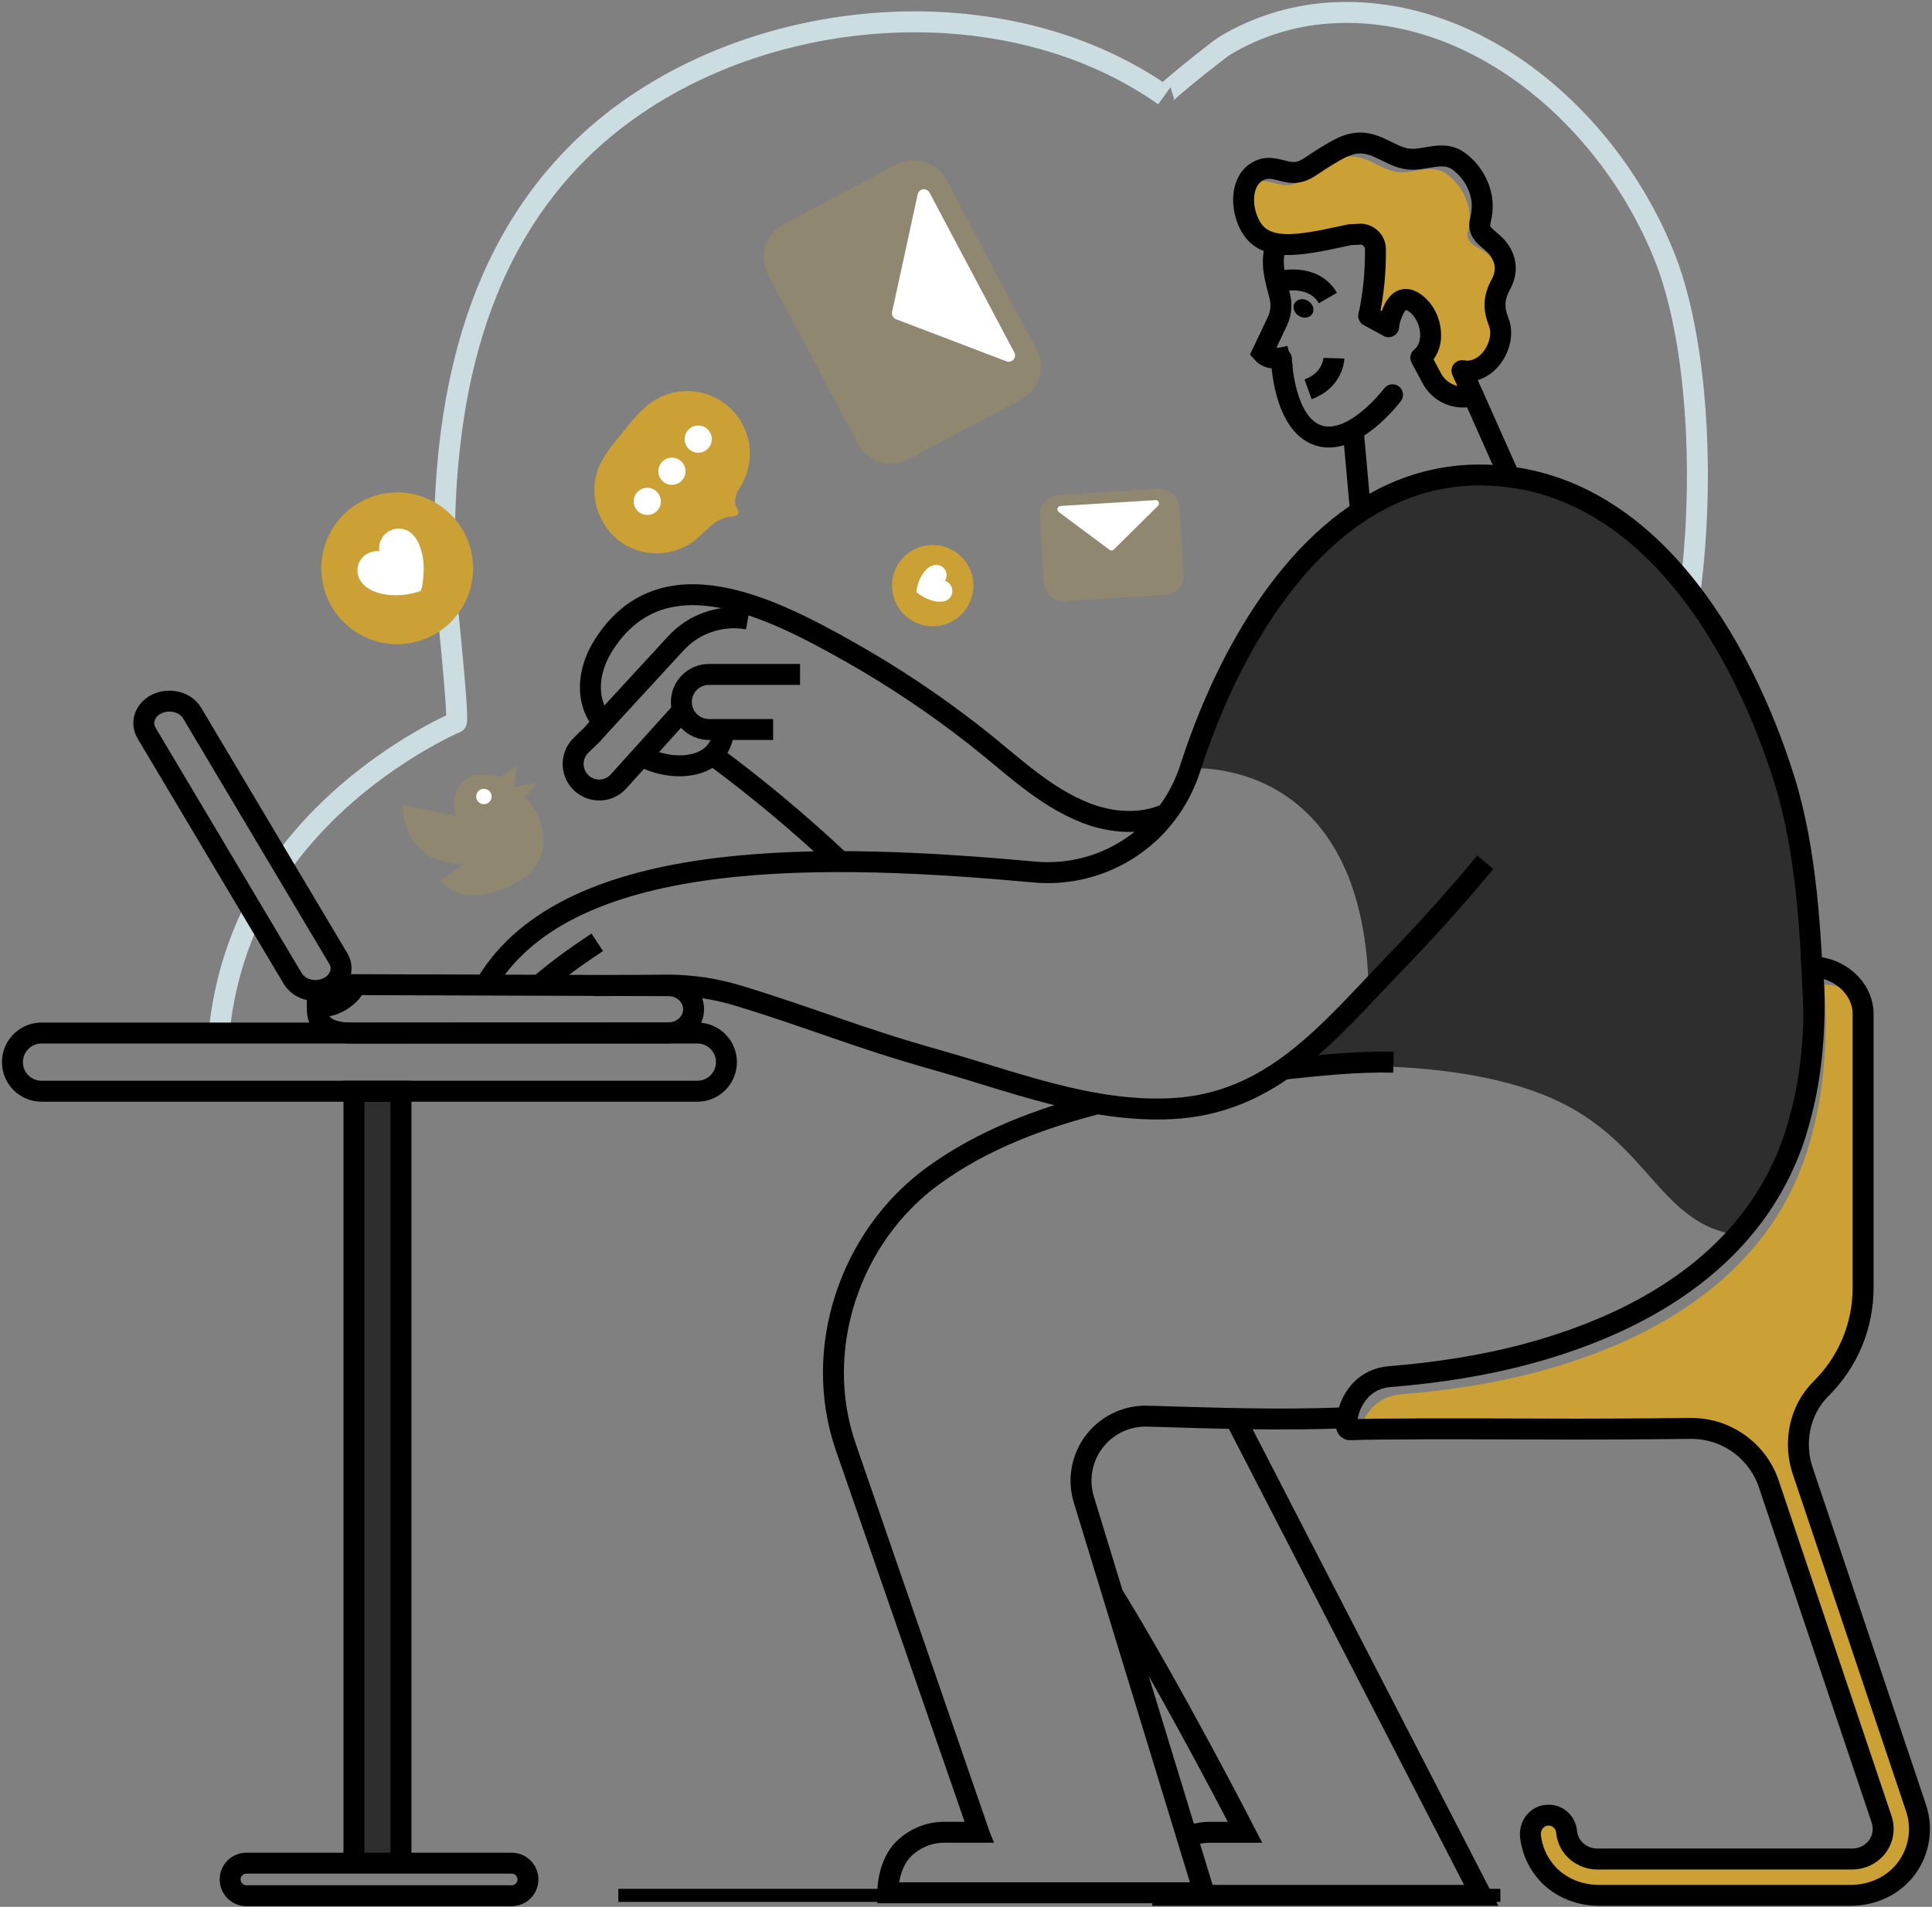 <svg width="466" height="460" viewBox="0 0 466 460" fill="none" xmlns="http://www.w3.org/2000/svg">
<rect x="0" y="0" width="466" height="460" fill="#808080" stroke="none"/>
<path d="M68.015 208.413C84.834 184.903 110.041 174.247 110.041 174.247C110.864 173.905 107.358 141.696 107.286 139.412C106.223 101.786 112.463 62.637 140.746 35.468C176.103 1.527 240.254 -5.505 280.813 23.09C280.302 22.712 294.157 11.79 295.328 11.09C302.898 6.521 311.44 3.805 320.258 3.163C355.748 0.607 388.293 28.492 401.607 62.223C414.921 95.955 411.864 172.811 387.44 194.977" stroke="#CCDDE2" stroke-width="5.05" stroke-miterlimit="10"/>
<path d="M52.851 249.197C53.725 239.938 56.106 230.883 59.899 222.391C60.26 221.583 60.638 220.793 61.033 220.019" stroke="#CCDDE2" stroke-width="5.05" stroke-miterlimit="10"/>
<path d="M96.712 347.037C92.623 343.322 88.836 339.54 85.366 335.737" stroke="#CCDDE2" stroke-width="5.05" stroke-miterlimit="10"/>
<path d="M437.418 236.538C437.449 239.093 437.418 241.7 437.296 244.311C436.57 260.466 433.11 277.163 424.462 290.768C422.888 293.279 421.132 295.67 419.209 297.924C400.81 295.496 398.065 276.729 376.789 266.119C351.301 253.378 309.566 257.942 309.566 257.942L330.127 238.976C329.028 181.857 287.094 185.363 287.094 185.363L284.963 190.581C286.582 185.855 288.219 181.448 289.875 177.36L289.967 177.145C309.388 128.909 329.509 122.93 345.163 115.964C348.903 115.075 352.732 114.619 356.576 114.604C396.598 114.389 420.088 155.148 430.36 187.959C432.916 196.137 436.846 213.626 437.372 233.292C437.383 234.345 437.418 235.444 437.418 236.538Z" fill="#2E2E2E"/>
<path d="M459.906 450.619C456.799 454.897 451.672 457.228 446.388 457.228H385.671C383.338 457.261 381.024 456.806 378.877 455.891C376.73 454.976 374.799 453.623 373.206 451.918C372.991 451.699 372.789 451.467 372.603 451.222C370.7 448.865 369.511 446.014 369.174 443.004C368.867 440.239 370.922 437.781 373.702 437.893C374.755 437.934 375.759 438.356 376.525 439.079C377.292 439.802 377.771 440.779 377.872 441.829C377.872 442.049 377.918 442.263 377.949 442.478C378.174 443.725 378.722 444.892 379.538 445.861C380.261 446.715 381.167 447.393 382.19 447.845C383.212 448.298 384.324 448.512 385.441 448.473H446.648C447.744 448.491 448.831 448.273 449.834 447.831C450.837 447.39 451.733 446.737 452.459 445.917C453.279 444.969 453.838 443.824 454.082 442.595C454.325 441.366 454.245 440.094 453.85 438.905L426.512 357.618C426.289 356.995 426.024 356.386 425.72 355.799C424.115 352.409 421.571 349.55 418.391 347.563C415.21 345.575 411.526 344.542 407.776 344.586C396.266 344.724 381.654 344.754 380.28 344.754C349.651 344.642 335.713 344.642 328.047 344.846C328.573 342.962 329.524 341.224 330.827 339.766C330.827 339.766 330.858 339.735 330.858 339.72C332.728 337.727 335.287 336.523 338.013 336.352C349.369 335.422 360.613 333.725 371.535 330.761C390.808 325.538 409.191 316.578 421.963 302.171C428.18 295.197 432.879 287.006 435.762 278.12C438 271.063 439.41 263.77 439.964 256.388C440.161 254.058 440.284 251.71 440.332 249.346V249.238C440.332 248.697 440.362 248.14 440.362 247.598C440.432 244.23 440.278 240.861 439.902 237.514C443.24 237.54 446.436 238.863 448.815 241.204C449.024 241.755 449.178 242.325 449.275 242.906C449.368 243.456 449.414 244.014 449.413 244.572V310.68C449.419 315.196 448.528 319.667 446.792 323.835C445.055 328.004 442.509 331.785 439.299 334.962C433.984 340.226 432.471 348.214 434.991 355.242L462.16 436.084C462.981 438.509 463.204 441.097 462.812 443.627C462.42 446.158 461.423 448.556 459.906 450.619Z" fill="#CBA135"/>
<path d="M85.371 448.579V263.246H96.712V448.655L85.371 448.579Z" fill="#2E2E2E"/>
<path d="M309.572 257.916C317.693 257.052 327.086 256.03 336.107 256.235" stroke="black" stroke-width="5.05" stroke-miterlimit="10"/>
<path d="M265.332 266.103C250.951 269.731 236.957 274.97 225.018 283.679C204.984 298.275 195.826 325.506 204.013 349.097C204.013 349.128 236.211 442.006 236.211 442.006H227.737C225.911 442.006 224.103 442.367 222.417 443.068C220.731 443.77 219.201 444.799 217.914 446.095C215.395 448.599 214.153 452.775 214.153 456.608H290.421L261.438 361.803C260.715 359.466 260.553 356.991 260.964 354.58C261.375 352.169 262.347 349.888 263.803 347.922C265.259 345.957 267.158 344.361 269.345 343.266C271.532 342.17 273.946 341.604 276.392 341.615C292.905 342.08 308.243 342.714 324.945 341.988" stroke="black" stroke-width="5.05" stroke-miterlimit="10"/>
<path d="M437.536 245.082V244.98C436.795 225.048 435.793 205.381 430.34 187.943C420.067 155.132 396.578 114.373 356.555 114.588C352.712 114.603 348.882 115.059 345.143 115.947C318.761 122.218 300.439 149.249 289.946 177.129L289.854 177.344C288.852 180.018 287.926 182.686 287.074 185.347C286.496 187.138 285.784 188.882 284.943 190.565C281.728 197.042 276.633 202.398 270.325 205.932C264.016 209.465 256.788 211.012 249.586 210.37C201.136 205.964 137.281 203.45 117.17 237.493" stroke="black" stroke-width="5.05" stroke-miterlimit="10"/>
<path d="M358.252 208.009C351.199 216.524 343.773 224.747 336.097 232.699C320.381 248.993 306.822 266.298 282.433 267.453C262.976 268.388 244.455 260.921 226.056 255.744C206.374 250.209 196.413 245.783 178.071 240.192C172.788 238.588 167.308 237.728 161.788 237.636L143.322 237.779" stroke="black" stroke-width="5.05" stroke-miterlimit="10"/>
<path d="M286.231 443.204C287.989 442.415 289.895 442.011 291.822 442.018H300.316C300.316 442.018 282.561 407.505 268.363 384.532" stroke="black" stroke-width="5.05" stroke-miterlimit="10"/>
<path d="M297.893 342.066L357.281 457.228H290.105H277.92" stroke="black" stroke-width="5.05" stroke-miterlimit="10"/>
<path d="M459.906 450.62C456.799 454.897 451.672 457.228 446.388 457.228H385.671C380.637 457.228 375.726 455.143 372.588 451.207C370.685 448.85 369.495 445.999 369.158 442.989C368.852 440.224 370.906 437.766 373.687 437.878C374.74 437.919 375.743 438.34 376.51 439.063C377.276 439.787 377.755 440.764 377.857 441.814C377.981 443.298 378.563 444.707 379.523 445.846C380.256 446.686 381.165 447.356 382.184 447.807C383.204 448.258 384.311 448.48 385.426 448.458H446.648C447.744 448.476 448.831 448.258 449.834 447.816C450.837 447.375 451.733 446.722 452.459 445.902C453.279 444.954 453.838 443.809 454.082 442.58C454.325 441.351 454.245 440.079 453.85 438.89L426.512 357.618C425.127 353.77 422.58 350.448 419.223 348.113C415.866 345.778 411.865 344.545 407.776 344.586C396.266 344.724 381.654 344.754 380.28 344.754C346.175 344.647 332.749 344.647 325.635 344.908C325.524 344.907 325.415 344.884 325.312 344.841C325.21 344.798 325.118 344.735 325.04 344.657C324.962 344.578 324.9 344.485 324.859 344.382C324.817 344.28 324.796 344.17 324.797 344.059C324.786 340.904 325.944 337.856 328.047 335.504C328.055 335.498 328.062 335.49 328.068 335.481C328.073 335.473 328.076 335.462 328.078 335.453C329.95 333.465 332.507 332.262 335.233 332.09C346.589 331.16 357.833 329.463 368.755 326.499C388.028 321.275 406.411 312.316 419.183 297.909C425.4 290.934 430.099 282.744 432.982 273.857C435.214 266.803 436.618 259.514 437.168 252.136C437.369 249.799 437.491 247.451 437.536 245.094V244.981C437.536 244.445 437.567 243.888 437.567 243.346C437.636 239.978 437.482 236.609 437.107 233.262C442.667 233.231 448.274 237.274 449.245 242.916C449.337 243.467 449.383 244.024 449.383 244.583V310.681C449.388 315.196 448.497 319.667 446.76 323.835C445.024 328.004 442.478 331.786 439.268 334.962C433.953 340.226 432.44 348.214 434.96 355.242L462.129 436.084C462.954 438.507 463.183 441.093 462.796 443.624C462.409 446.154 461.418 448.554 459.906 450.62Z" stroke="black" stroke-width="5.05" stroke-miterlimit="10"/>
<path d="M168.202 249.203H10.017C6.142 249.203 3 252.345 3 256.22V256.225C3 260.101 6.142 263.242 10.017 263.242H168.202C172.077 263.242 175.219 260.101 175.219 256.225V256.22C175.219 252.345 172.077 249.203 168.202 249.203Z" stroke="black" stroke-width="5.05" stroke-miterlimit="10"/>
<path d="M123.405 449.459H59.444C57.273 449.459 55.514 451.218 55.514 453.389C55.514 455.56 57.273 457.319 59.444 457.319H123.405C125.576 457.319 127.336 455.56 127.336 453.389C127.336 451.218 125.576 449.459 123.405 449.459Z" stroke="black" stroke-width="5.05" stroke-miterlimit="10"/>
<path d="M76.524 242.901V243.607C76.626 248.457 81.19 249.198 85.126 249.229L161.205 249.178C164.537 249.178 167.287 246.622 167.292 243.484V243.351C167.231 240.285 164.553 237.786 161.261 237.78C161.261 237.78 118.698 237.627 85.734 237.53C85.141 239.257 83.638 240.597 81.763 241.69C80.149 242.536 78.345 242.953 76.524 242.901Z" stroke="black" stroke-width="5.05" stroke-miterlimit="10"/>
<path d="M34.687 174.569C34.703 175.377 34.934 176.165 35.356 176.854L70.621 236.083C71.077 236.795 71.676 237.405 72.38 237.875C73.083 238.344 73.877 238.663 74.71 238.812C76.119 239.089 77.579 238.931 78.895 238.357C81.057 237.396 82.304 235.459 82.263 233.497C82.256 233.25 82.23 233.003 82.187 232.761C82.078 232.219 81.878 231.701 81.594 231.227L46.329 171.998C44.796 169.407 41.045 168.39 38.029 169.724C35.878 170.664 34.631 172.601 34.687 174.569Z" stroke="black" stroke-width="5.05" stroke-miterlimit="10"/>
<path d="M130.044 237.78C130.044 237.78 134.291 233.737 144.058 227.318" stroke="black" stroke-width="5.05" stroke-miterlimit="10"/>
<path d="M164.675 171.339L149.195 188.506C148.117 189.702 146.62 190.439 145.015 190.564C143.409 190.688 141.817 190.191 140.568 189.176C139.877 188.615 139.314 187.915 138.914 187.121C138.515 186.327 138.288 185.457 138.249 184.569C138.21 183.68 138.361 182.794 138.69 181.968C139.019 181.142 139.52 180.395 140.159 179.777L142.99 177.038C143.097 176.884 143.22 176.746 143.343 176.603L145.387 174.35L162.968 155.245C165.102 152.9 167.789 151.127 170.784 150.088C173.78 149.048 176.988 148.777 180.115 149.296L180.376 149.342" stroke="black" stroke-width="5.05" stroke-miterlimit="10"/>
<path d="M186.478 175.985H170.992C169.23 175.985 167.54 175.284 166.294 174.038C165.048 172.792 164.348 171.103 164.348 169.341C164.348 167.578 165.048 165.889 166.294 164.643C167.54 163.397 169.23 162.697 170.992 162.697H192.969" stroke="black" stroke-width="5.05" stroke-miterlimit="10"/>
<path d="M174.605 175.985C174.391 178.699 173.353 180.707 171.825 182.118C167.89 185.695 160.673 185.302 155.655 182.844" stroke="black" stroke-width="5.05" stroke-miterlimit="10"/>
<path d="M145.413 174.339C140.961 168.978 141.876 161.69 145.336 156.053C159.621 132.727 186.851 147.093 204.754 157.146C215.412 163.159 225.599 169.969 235.23 177.518C243.755 184.162 251.646 192.115 261.888 196.111C268.021 198.508 275.263 199.081 281.365 196.316" stroke="black" stroke-width="5.05" stroke-miterlimit="10"/>
<path d="M171.825 182.078C182.628 190.051 192.943 198.665 202.715 207.872" stroke="black" stroke-width="5.05" stroke-miterlimit="10"/>
<path d="M303.265 56.687C305.851 59.048 309.822 59.176 313.108 58.859C317.309 58.476 321.47 57.459 325.584 56.6L328.083 56.472H328.119C328.598 56.478 329.071 56.576 329.512 56.764C329.954 56.952 330.353 57.225 330.688 57.567C331.024 57.909 331.289 58.314 331.468 58.758C331.647 59.203 331.737 59.678 331.732 60.157C331.789 65.551 331.251 70.935 330.127 76.21L334.916 78.802C335.535 77.074 334.839 74.585 336.306 74.396C337.247 72.643 338.647 71.503 340.845 72.807C345.148 75.362 346.845 82.87 342.7 86.309L345.357 91.277C346.284 93.019 347.786 94.384 349.607 95.141C351.429 95.898 353.457 95.999 355.344 95.427L352.63 89.427C358.998 90.556 363.455 82.609 361.513 77.759C360.189 74.427 360.255 71.836 362.024 68.595C362.141 68.376 360.94 68.084 361.043 67.859C361.104 65.483 360.445 62.938 359.3 61.726C357.286 59.559 353.233 59.171 354.061 55.88C354.429 54.448 354.565 52.965 354.465 51.489C354.249 49.56 353.622 47.699 352.627 46.033C351.631 44.365 350.291 42.931 348.695 41.825C345.342 39.622 341.591 41.62 338.008 41.564C333.659 41.518 330.541 37.828 325.982 37.772C323.713 37.736 321.894 38.62 319.952 39.719C318.326 40.654 316.727 41.631 315.173 42.689C313.619 43.747 312.239 44.661 310.384 44.666C307.967 44.697 305.631 43.164 303.198 43.88C301.968 44.211 300.887 44.95 300.132 45.975C299.36 49.747 300.755 54.413 303.265 56.687Z" fill="#CBA135"/>
<path d="M334.937 78.241C335.248 76.91 335.708 75.617 336.306 74.388C337.247 72.635 338.652 71.495 340.845 72.798C345.148 75.354 346.845 82.862 342.7 86.301L345.357 91.269C346.284 93.01 347.786 94.376 349.607 95.133C351.429 95.89 353.457 95.991 355.344 95.419" stroke="black" stroke-width="5.05" stroke-linecap="round" stroke-linejoin="round"/>
<path d="M352.63 89.418L355.334 95.429C356.013 96.865 357.961 101.281 360 105.87C361.451 109.156 362.964 112.54 364.089 115.029" stroke="black" stroke-width="5.05" stroke-linecap="round" stroke-linejoin="round"/>
<path d="M308.836 67.836C308.836 67.836 316.803 65.853 320.284 71.894" stroke="black" stroke-width="5.05" stroke-miterlimit="10"/>
<path d="M311.182 85.872C309.035 86.459 306.147 86.986 304.491 85.115L308.1 77.521C308.976 75.658 309.192 73.553 308.713 71.551C307.926 68.183 305.958 63.067 308.069 58.626" stroke="black" stroke-width="5.05" stroke-miterlimit="10"/>
<path d="M316.543 75.693C317.148 74.69 316.682 73.3 315.502 72.589C314.322 71.878 312.876 72.115 312.271 73.118C311.666 74.121 312.132 75.511 313.312 76.222C314.492 76.933 315.938 76.696 316.543 75.693Z" fill="black"/>
<path d="M328.17 123.508L326.279 102.523" stroke="black" stroke-width="5.05" stroke-miterlimit="10"/>
<path d="M334.916 78.791C334.916 78.608 334.916 78.418 334.916 78.234C334.926 78.037 334.926 77.839 334.916 77.642" stroke="black" stroke-width="5.05" stroke-linecap="round" stroke-linejoin="round"/>
<path d="M334.921 78.799L333.276 77.915L330.127 76.202" stroke="black" stroke-width="5.05" stroke-linecap="round" stroke-linejoin="round"/>
<path d="M321.746 86.412C321.746 86.412 321.587 91.727 315.51 93.915" stroke="black" stroke-width="5.05" stroke-miterlimit="10"/>
<path d="M352.63 89.418C358.998 90.547 363.455 82.6 361.513 77.75C360.189 74.418 360.255 71.826 362.024 68.586C362.141 68.366 362.238 68.152 362.341 67.937C363.654 65.039 363.189 62.167 361.124 59.704C359.167 57.373 356.218 56.555 357.066 53.157C357.448 51.681 357.589 50.154 357.485 48.634C357.265 46.649 356.622 44.735 355.599 43.02C354.576 41.306 353.198 39.83 351.557 38.693C348.112 36.408 344.233 38.478 340.523 38.422C336.056 38.356 332.831 34.553 328.144 34.497C325.798 34.497 323.907 35.371 321.914 36.506C320.238 37.472 318.577 38.489 316.992 39.572C315.408 40.656 313.926 41.616 312.045 41.616C309.551 41.616 307.144 40.083 304.65 40.799C302.156 41.514 300.674 43.579 300.183 45.971C299.386 49.722 300.781 54.409 303.29 56.703C305.876 59.065 309.848 59.193 313.134 58.876C317.335 58.492 321.495 57.475 325.609 56.617L328.108 56.489H328.144C328.624 56.493 329.097 56.593 329.538 56.78C329.979 56.968 330.379 57.241 330.714 57.583C331.05 57.925 331.314 58.33 331.494 58.774C331.673 59.219 331.762 59.694 331.758 60.174C331.815 65.568 331.277 70.951 330.153 76.227" stroke="black" stroke-width="5.05" stroke-miterlimit="10"/>
<path d="M335.882 95.234C335.882 95.234 326.386 107.847 317.948 105.021C309.51 102.195 309.081 86.581 309.081 86.581" stroke="black" stroke-width="5.05" stroke-linecap="round" stroke-linejoin="round"/>
<path d="M85.371 448.579V263.246H96.712V448.655" stroke="black" stroke-width="5.05" stroke-miterlimit="10"/>
<path d="M95.807 155.404C105.918 155.404 114.114 147.207 114.114 137.097C114.114 126.986 105.918 118.79 95.807 118.79C85.696 118.79 77.5 126.986 77.5 137.097C77.5 147.207 85.696 155.404 95.807 155.404Z" fill="#CBA135"/>
<path d="M88.647 141.819C88.111 141.453 87.636 141.006 87.236 140.495C86.529 139.62 86.168 138.517 86.22 137.394C86.271 136.27 86.733 135.205 87.517 134.398C88.029 133.872 88.656 133.471 89.348 133.227C90.041 132.983 90.78 132.903 91.509 132.993C91.347 131.979 91.52 130.94 92.002 130.034C92.483 129.127 93.246 128.401 94.176 127.967C95.106 127.532 96.152 127.412 97.156 127.624C98.16 127.837 99.068 128.371 99.742 129.144C101.168 130.759 101.838 133.161 102.088 135.277C102.218 136.382 102.235 137.497 102.139 138.604C102.093 139.161 101.894 142.376 101.373 142.581C97.928 143.899 92.056 144.185 88.647 141.819Z" fill="white"/>
<path d="M224.972 151.084C230.392 151.084 234.785 146.691 234.785 141.272C234.785 135.852 230.392 131.459 224.972 131.459C219.553 131.459 215.16 135.852 215.16 141.272C215.16 146.691 219.553 151.084 224.972 151.084Z" fill="#CBA135"/>
<path d="M224.298 136.724C224.596 136.544 224.923 136.414 225.264 136.341C225.85 136.2 226.467 136.278 227 136.56C227.533 136.843 227.944 137.31 228.156 137.874C228.295 138.243 228.346 138.639 228.306 139.031C228.266 139.422 228.137 139.8 227.927 140.133C228.443 140.297 228.894 140.622 229.215 141.06C229.535 141.498 229.708 142.026 229.708 142.568C229.708 143.111 229.535 143.639 229.215 144.077C228.894 144.515 228.443 144.839 227.927 145.004C226.756 145.26 225.537 145.171 224.415 144.748C223.851 144.557 223.306 144.311 222.79 144.012C222.529 143.864 221.012 143.036 221.037 142.734C221.185 140.751 222.386 137.838 224.298 136.724Z" fill="white"/>
<path d="M148.888 130.079C149.988 130.997 151.215 131.749 152.532 132.312C154.956 133.324 157.602 133.689 160.21 133.371C162.818 133.053 165.299 132.063 167.409 130.498C169.045 129.251 170.476 127.529 172.168 126.277C173.348 125.352 174.765 124.778 176.256 124.621C176.752 124.635 177.244 124.531 177.692 124.319C178.827 123.614 177.488 122.443 177.37 121.615C177.213 120.291 177.546 118.955 178.306 117.859C180.247 114.964 181.127 111.487 180.797 108.017C180.467 104.547 178.946 101.298 176.493 98.821C174.041 96.345 170.807 94.792 167.34 94.428C163.874 94.064 160.388 94.91 157.474 96.823C154.597 98.709 152.46 101.504 150.293 104.177C148.382 106.533 146.384 108.854 144.983 111.547C141.692 117.879 143.614 125.679 148.888 130.079Z" fill="#CBA135"/>
<path d="M168.406 109.207C170.215 109.207 171.682 107.74 171.682 105.931C171.682 104.121 170.215 102.655 168.406 102.655C166.597 102.655 165.13 104.121 165.13 105.931C165.13 107.74 166.597 109.207 168.406 109.207Z" fill="white"/>
<path d="M162.069 116.955C163.878 116.955 165.345 115.488 165.345 113.679C165.345 111.87 163.878 110.403 162.069 110.403C160.259 110.403 158.793 111.87 158.793 113.679C158.793 115.488 160.259 116.955 162.069 116.955Z" fill="white"/>
<path d="M156.125 124.228C157.934 124.228 159.401 122.761 159.401 120.952C159.401 119.142 157.934 117.676 156.125 117.676C154.316 117.676 152.849 119.142 152.849 120.952C152.849 122.761 154.316 124.228 156.125 124.228Z" fill="white"/>
<g opacity="0.46">
<path opacity="0.46" d="M250.874 90.271C250.618 91.555 250.079 92.764 249.295 93.812C248.512 94.86 247.504 95.719 246.346 96.328L219.023 110.842C217.993 111.392 216.864 111.733 215.701 111.846C214.539 111.959 213.366 111.84 212.249 111.499C211.132 111.157 210.094 110.598 209.194 109.854C208.293 109.11 207.549 108.195 207.003 107.163L185.226 66.159C184.122 64.079 183.89 61.647 184.579 59.395C185.268 57.145 186.822 55.259 188.9 54.153L216.243 39.644C220.357 37.456 226.036 39.133 228.243 43.318L250.026 84.307C251.006 86.132 251.306 88.245 250.874 90.271Z" fill="#CBA135"/>
</g>
<path d="M242.763 87.165L216.121 77.01C215.781 76.878 215.5 76.629 215.326 76.309C215.153 75.989 215.099 75.617 215.175 75.262L221.354 46.84C221.424 46.538 221.584 46.264 221.813 46.055C222.042 45.845 222.33 45.71 222.637 45.668C222.944 45.625 223.257 45.677 223.535 45.816C223.812 45.955 224.041 46.175 224.191 46.447L244.654 85.013C244.799 85.287 244.857 85.6 244.82 85.908C244.783 86.216 244.654 86.506 244.449 86.74C244.244 86.972 243.973 87.138 243.672 87.214C243.371 87.29 243.054 87.272 242.763 87.165Z" fill="white"/>
<g opacity="0.46">
<path opacity="0.46" d="M282.561 118.805C283.12 119.205 283.582 119.727 283.913 120.33C284.243 120.933 284.435 121.603 284.472 122.29L285.495 138.537C285.533 139.151 285.451 139.766 285.252 140.347C285.053 140.928 284.74 141.464 284.333 141.925C283.927 142.385 283.433 142.761 282.88 143.03C282.328 143.3 281.728 143.458 281.115 143.495L256.731 144.997C255.495 145.072 254.28 144.652 253.353 143.832C252.426 143.012 251.861 141.858 251.784 140.623L250.787 124.365C250.743 123.138 251.172 121.94 251.985 121.02C252.798 120.099 253.933 119.526 255.157 119.418L279.535 117.885C280.621 117.824 281.693 118.15 282.561 118.805Z" fill="#CBA135"/>
</g>
<path d="M279.321 122.014L268.649 132.578C268.514 132.707 268.338 132.784 268.151 132.797C267.965 132.81 267.78 132.758 267.627 132.65L255.361 123.501C255.23 123.403 255.133 123.266 255.082 123.111C255.031 122.955 255.029 122.786 255.077 122.63C255.124 122.473 255.218 122.334 255.347 122.232C255.475 122.13 255.632 122.07 255.796 122.06L278.733 120.645C278.893 120.64 279.051 120.684 279.187 120.771C279.322 120.858 279.428 120.983 279.491 121.131C279.554 121.278 279.572 121.441 279.541 121.599C279.511 121.756 279.434 121.901 279.321 122.014Z" fill="white"/>
<g opacity="0.46">
<path opacity="0.46" d="M116.971 208.086C115.371 208.349 113.753 208.486 112.131 208.495C96.604 208.495 97.126 194.098 97.126 194.098L109.99 196.878C109.504 195.687 109.317 194.395 109.448 193.115C109.578 191.835 110.02 190.607 110.736 189.539C113.68 185.235 120.518 187.448 120.518 187.448L124.77 184.709L123.85 189.82L129.549 188.859L126.62 192.247C130.555 196.029 135.569 207.544 123.477 213.529C111.385 219.514 106.167 212.343 106.167 212.343L112.131 208.5L116.971 208.086Z" fill="#CBA135"/>
</g>
<path d="M116.715 194.006C117.743 194.006 118.576 193.173 118.576 192.145C118.576 191.118 117.743 190.285 116.715 190.285C115.688 190.285 114.855 191.118 114.855 192.145C114.855 193.173 115.688 194.006 116.715 194.006Z" fill="white"/>
<path d="M149.143 457.227H361.891" stroke="black" stroke-width="3.15" stroke-miterlimit="10"/>
</svg>
